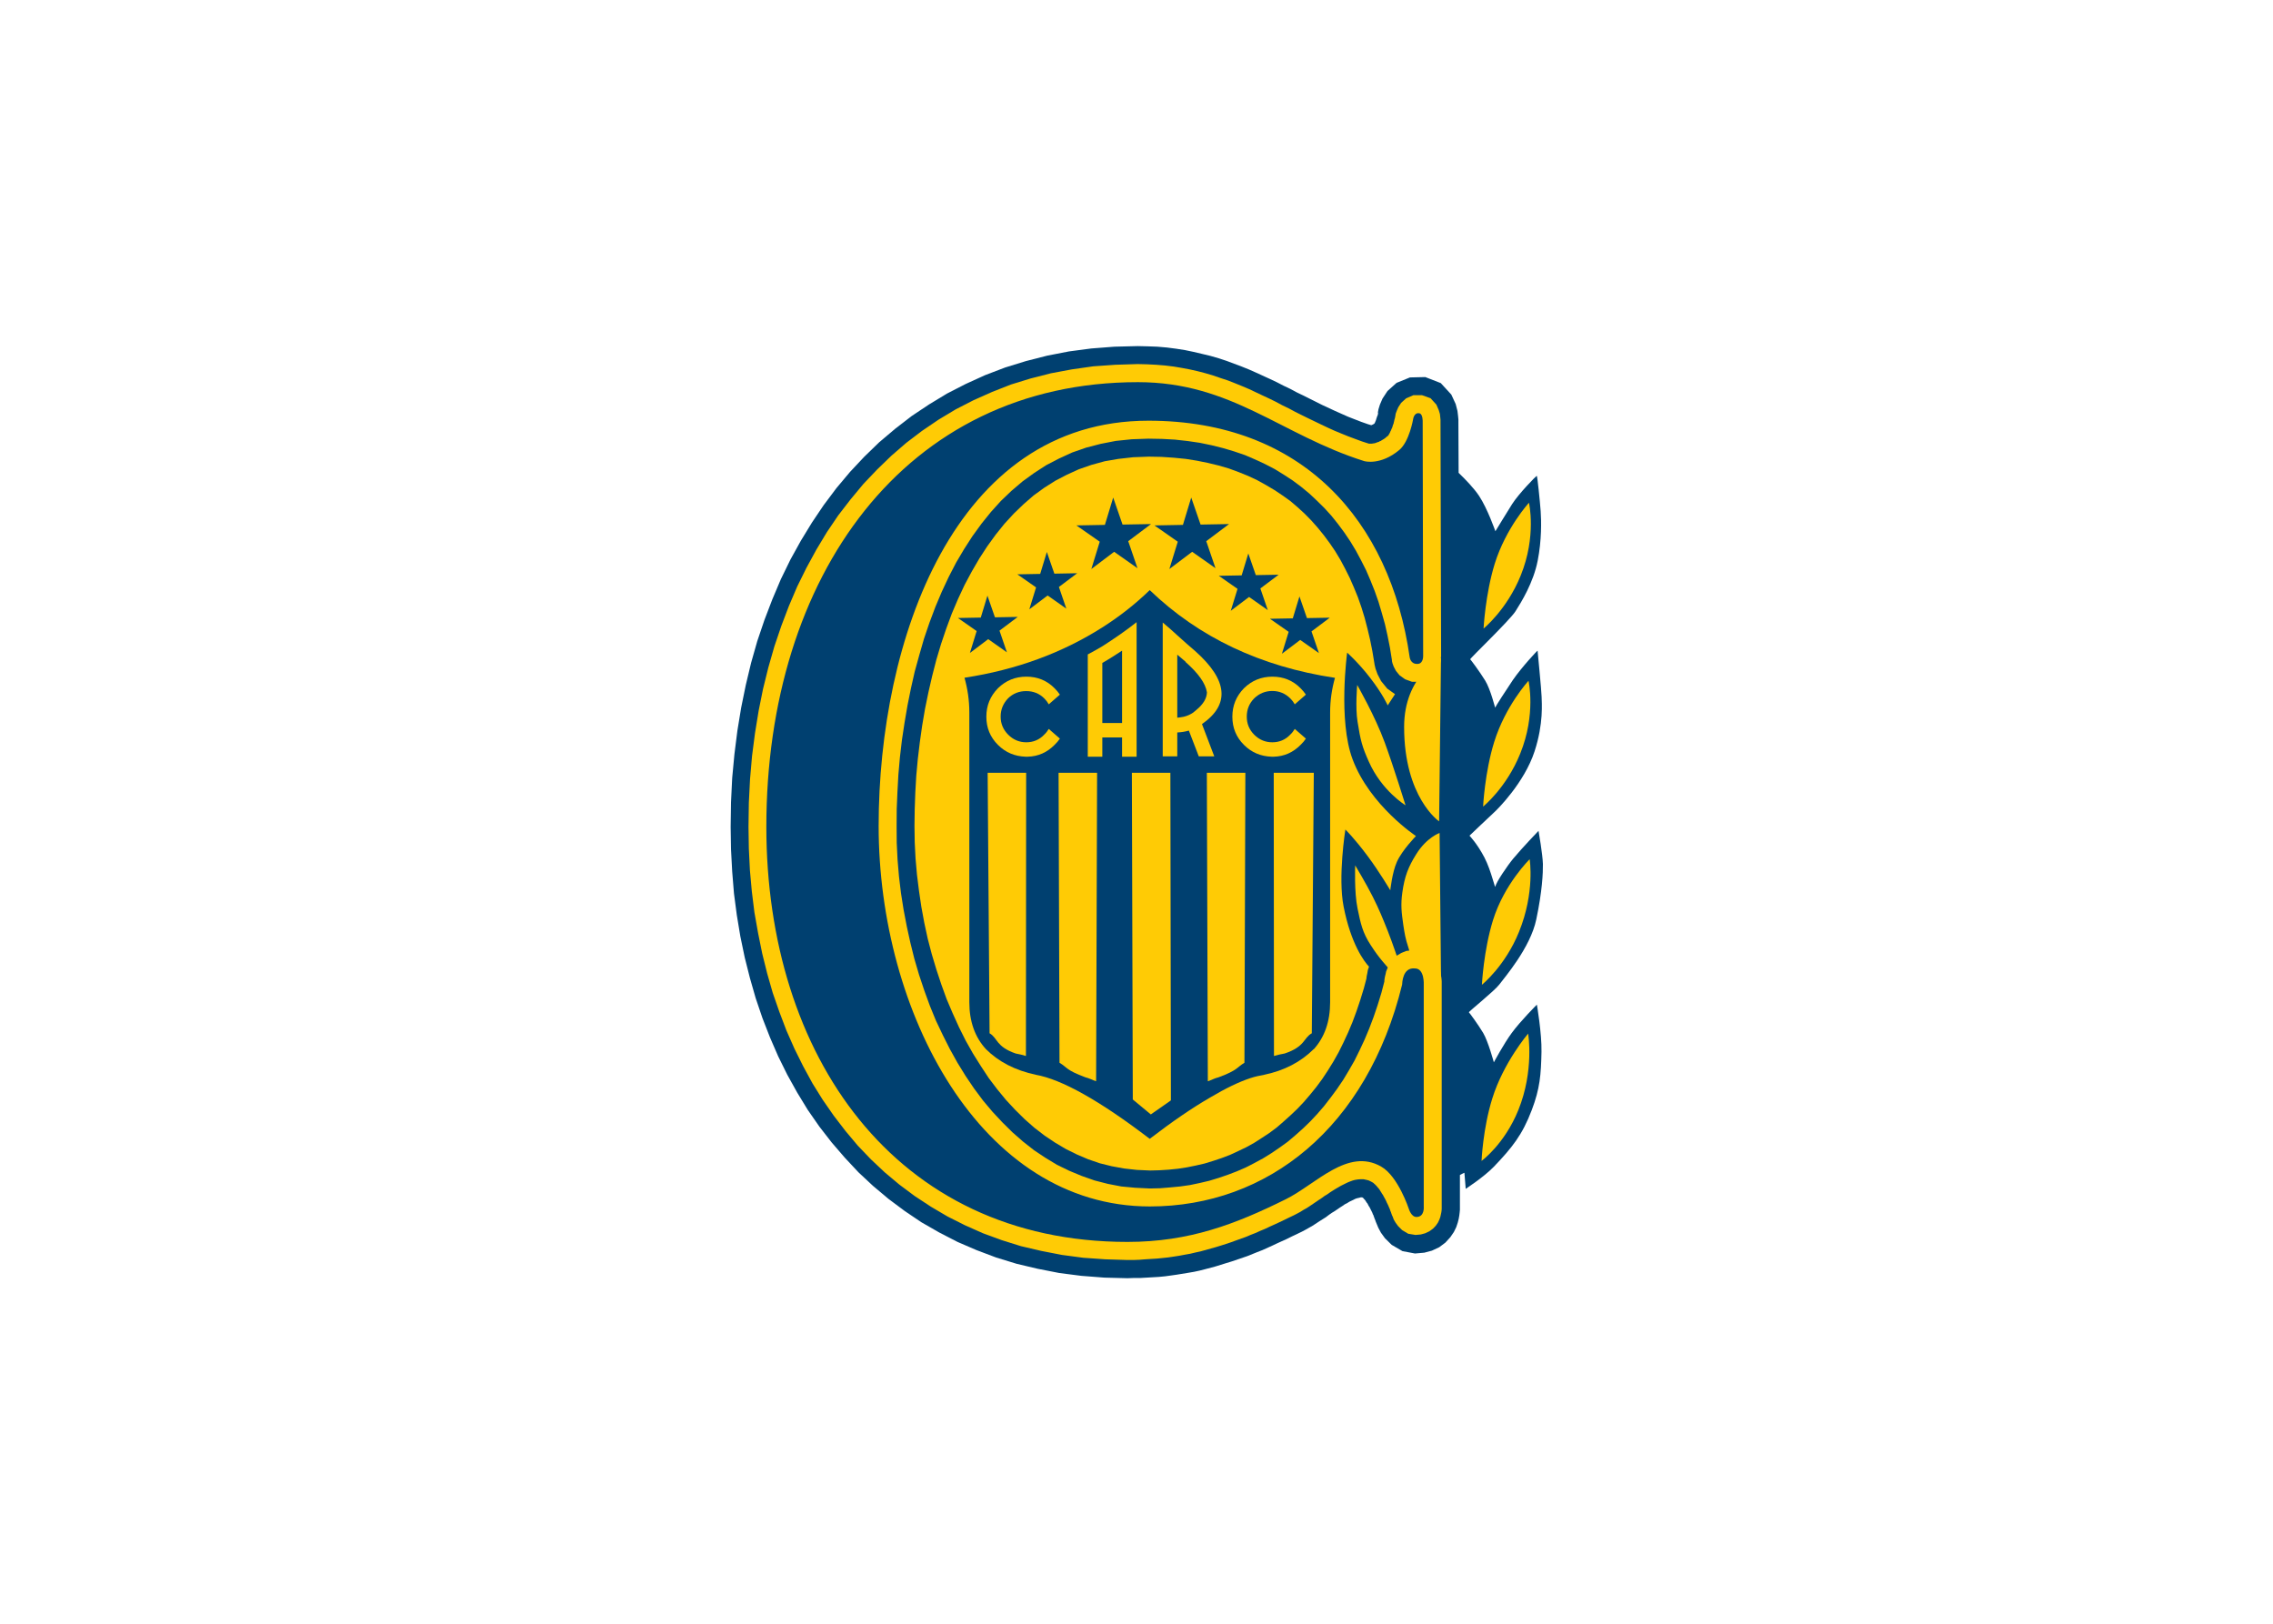 <svg clip-rule="evenodd" fill-rule="evenodd" stroke-linejoin="round" stroke-miterlimit="2" viewBox="0 0 560 400" xmlns="http://www.w3.org/2000/svg"><g transform="matrix(.678 0 0 .678 163.519 83.541)"><path d="m288.854 48.585c2.492 2.405 5.542 5.541 7.432 8.377 3.05 4.596 5.928 12.844 5.928 12.844s4.124-6.787 6.057-9.837c2.491-3.91 8.806-10.31 8.978-10.31.215 0 1.16 9.322 1.417 12.844.258 3.523.387 10.525-1.073 17.956-1.547 7.99-5.972 15.121-8.076 18.429-2.105 3.308-16.668 17.226-16.453 17.441.215.172 3.394 4.424 5.413 7.689s3.651 10.095 3.651 9.88 4.167-6.701 6.443-10.052c3.265-4.725 8.979-10.825 8.979-10.653 0 .215 1.417 14.519 1.46 16.71.043 2.148.773 9.752-2.577 19.932-3.695 11.298-13.446 21.05-14.821 22.252-1.331 1.203-8.806 8.334-8.806 8.334s2.792 2.878 5.413 7.904c2.62 5.026 3.866 11.857 4.038 10.482s4.295-7.475 6.443-10.052c3.437-4.124 9.193-10.095 9.193-10.095s1.504 8.548 1.59 12.071c.043 3.136-.215 9.751-2.406 20.104-2.148 10.353-11.684 21.264-13.403 23.627-1.718 2.319-11.297 9.966-11.083 10.138.215.171 3.351 4.424 5.198 7.517 1.804 3.05 3.866 10.653 3.866 10.653s3.609-6.744 6.487-10.653c3.179-4.339 9.15-10.31 9.15-10.31s1.804 10.396 1.675 17.14c-.172 8.334-.558 13.317-3.522 21.135-3.437 9.064-7.131 13.661-13.833 20.663-3.565 3.694-10.181 7.99-10.181 7.99l-.472-5.842s-.73.3-1.632.816v12.629l-.086.945-.129 1.074-.215 1.246-.344 1.375-.558 1.675-.859 1.761-1.289 1.891-1.804 1.976-2.234 1.675-2.663 1.246-2.75.73-3.393.301-4.554-.86-3.909-2.276-2.448-2.406-1.461-2.019-.945-1.761-.558-1.332-.43-1.031-.086-.3-.258-.645-.129-.301-.086-.3-.128-.301-.129-.43-.215-.343-.129-.43-1.074-2.148-.301-.429-.429-.859-.301-.344-.429-.687-.215-.301-.43-.43-.129-.214-.429-.258h-.516l-.601.172-.43.086-.515.128-.559.215-.558.301-1.461.687-.816.516-.859.429-.859.602-.945.601-1.89 1.289-1.074.644-1.031.731-1.074.816-2.32 1.46-2.491 1.633-2.578 1.46-1.374.73-3.609 1.719-1.718.859-3.609 1.632-1.718.816-3.608 1.633-1.89.73-3.609 1.461-5.67 1.933-1.976.601-3.866 1.203-3.867 1.031-2.019.515-2.019.43-2.019.344-4.209.687-2.105.301-2.191.3-2.234.215-2.191.129-4.467.258h-2.32l-2.449.086-8.376-.215-8.334-.644-8.033-1.031-7.904-1.547-7.604-1.804-7.431-2.277-7.174-2.706-6.873-2.964-6.659-3.437-6.443-3.694-6.057-4.081-5.929-4.425-5.627-4.725-5.284-4.94-4.983-5.327-4.768-5.541-4.468-5.757-4.209-6.057-3.824-6.271-3.608-6.487-3.308-6.701-2.964-6.831-2.749-7.045-2.449-7.216-2.105-7.346-1.89-7.475-1.589-7.646-1.289-7.775-1.031-7.862-.644-7.947-.43-8.076-.129-8.162.129-8.935.43-8.806.816-8.677 1.074-8.506 1.375-8.377 1.675-8.205 1.933-8.076 2.234-7.861 2.62-7.732 2.878-7.518 3.093-7.302 3.48-7.131 3.78-6.831 4.038-6.615 4.253-6.315 4.639-6.186 4.94-5.885 5.198-5.541 5.413-5.241 5.799-4.897 6.014-4.64 6.315-4.21 6.529-3.952 6.788-3.479 7.088-3.222 7.216-2.749 7.518-2.32 7.732-1.976 7.947-1.546 8.119-1.074 8.377-.645 8.463-.215 3.694.086 3.48.129 3.479.301 3.308.43 3.265.515 3.093.644 3.092.731 3.05.73 2.964.859 2.879.945 5.498 2.062 2.664 1.074 2.62 1.16 5.069 2.32 2.449 1.159 2.405 1.246 2.449 1.16 2.319 1.246 2.406 1.16 6.959 3.479 4.64 2.148 4.639 2.062 2.406.945 2.448.945 2.449.859 1.16.344.601-.258.429-.257.215-.215.172-.43.129-.301.172-.429.172-.602.086-.214.085-.301.344-.859v-.301l.086-.215-.086-.257.215-1.16.515-1.676.945-2.19 1.805-2.75 3.307-2.964 4.855-1.976 5.584-.129 5.627 2.191 3.824 4.167 1.589 3.437.644 2.491.215 1.761.129 1.375v1.074z" fill="#004070"/><path d="m256.292 228.018c-1.718-1.847-6.529-8.076-9.236-21.865-2.104-10.697.645-27.966.645-27.966s3.136 3.007 8.076 9.623c4.296 5.756 8.248 12.457 8.248 12.457s.687-6.572 2.405-10.352c1.847-4.167 6.916-9.365 6.916-9.365s-16.753-11.083-23.025-27.879c-5.326-14.176-1.976-38.748-1.976-38.748s4.124 3.651 8.291 9.064c4.768 6.143 6.444 10.095 6.444 10.095l2.663-4.081-2.835-2.019-2.234-2.749-1.289-2.492-.73-2.019-.344-1.46-.086-.602-.73-4.381-.816-4.081-.945-3.995-1.031-3.952-1.16-3.781-1.289-3.694-1.46-3.565-1.504-3.437-1.675-3.351-1.718-3.222-1.89-3.135-2.019-2.964-2.105-2.836-2.234-2.749-2.32-2.62-2.448-2.492-2.535-2.32-2.663-2.276-2.835-2.019-2.965-1.976-3.05-1.805-3.178-1.761-3.308-1.546-3.394-1.375-3.608-1.332-3.695-1.074-3.909-.945-4.038-.816-4.038-.644-4.338-.43-4.468-.3-4.553-.086-5.714.214-5.369.602-4.983.859-4.855 1.332-4.553 1.589-4.339 1.976-4.21 2.191-3.995 2.534-3.909 2.836-3.608 3.136-3.566 3.436-3.393 3.694-3.179 3.953-3.05 4.209-2.878 4.425-2.75 4.725-2.62 4.897-2.406 5.155-2.233 5.241-2.019 5.456-1.891 5.584-1.718 5.757-1.503 5.842-1.375 5.971-1.246 6.057-1.031 6.057-.859 6.1-.73 6.1-.559 6.1-.343 6.057-.215 6.057-.086 5.971.086 5.971.301 5.885.515 5.885.73 5.842.86 5.843 1.074 5.842 1.245 5.756 1.461 5.585 1.675 5.584 1.804 5.456 1.933 5.326 2.191 5.155 2.32 5.112 2.449 4.897 2.62 4.64 2.835 4.51 2.878 4.382 3.093 4.081 3.179 3.866 3.308 3.565 3.479 3.437 3.566 3.136 3.694 2.835 3.78 2.535 3.91 2.319 3.995 1.976 4.124 1.762 4.252 1.46 4.339 1.074 4.468.816 4.639.516 4.854.215 3.308-.086 3.394-.215 3.393-.344 3.308-.515 3.179-.645 3.179-.73 3.092-.945 3.093-1.031 3.05-1.16 2.964-1.374 2.879-1.375 2.878-1.59 2.749-1.761 2.749-1.804 2.664-1.976 2.534-2.191 2.535-2.277 2.448-2.319 2.406-2.535 2.32-2.706 2.233-2.749 2.191-2.964 2.019-3.05 2.019-3.265 1.89-3.351 1.719-3.479 1.718-3.695 1.589-3.78 1.461-3.952 1.374-4.081 1.289-4.21.945-3.565.086-.817.215-1.031.215-1.245z" fill="#ffcb05"/><path d="m125.401 84.282 3.823 11.04 11.642-.214-9.322 7.002 3.78 11.04-9.536-6.702-9.322 7.045 3.437-11.168-9.537-6.659 11.641-.215z" fill="#004070" transform="matrix(.713 0 0 .713 28.223 33.115)"/><path d="m297.918 105.16s.644-12.458 4.038-23.498c4.081-13.102 12.458-22.209 12.458-22.209s2.835 12.071-3.007 26.462c-5.026 12.415-13.489 19.245-13.489 19.245z" fill="#ffcb05"/><path d="m297.746 169.854s.602-12.458 4.038-23.498c4.081-13.102 12.458-22.209 12.458-22.209s2.835 12.071-3.007 26.462c-5.026 12.457-13.489 19.245-13.489 19.245z" fill="#ffcb05"/><path d="m297.317 234.59s.601-12.457 4.038-23.497c4.081-13.102 13.316-22.123 13.316-22.123s1.976 11.985-3.866 26.376c-5.026 12.457-13.488 19.244-13.488 19.244z" fill="#ffcb05"/><path d="m297.188 298.597s.472-11.727 3.909-22.724c4.081-13.103 13.016-23.541 13.016-23.541s2.277 13.403-3.565 27.793c-5.026 12.415-13.36 18.472-13.36 18.472z" fill="#ffcb05"/><path d="m251.997 125.65s6.486 11.298 10.009 20.921c3.221 8.806 7.56 22.81 7.56 22.81s-8.634-5.198-13.36-15.894c-2.405-5.37-3.007-7.647-4.081-14.477-.859-5.112-.128-13.36-.128-13.36z" fill="#ffcb05"/><path d="m282.453 231.927-.515-52.494s-4.639 1.59-8.42 7.604c-3.007 4.768-4.295 8.204-5.112 13.961-.644 4.596-.3 7.302.344 11.856.473 3.136.773 4.94 1.761 7.947.43 1.246.559 2.148.559 2.148s-1.418.43-2.234 1.117c-.859.73-1.718 2.234-1.718 2.234s-2.105-6.401-3.995-11.212c-1.976-4.94-3.093-7.733-5.456-12.458-2.277-4.553-6.401-11.427-6.401-11.427s-.386 9.709.859 15.68c1.117 5.37 1.762 8.677 4.769 13.274 3.393 5.241 4.639 6.186 9.708 12.243l.988-4.855 2.792-1.031z" fill="#ffcb05"/><path d="m243.921 123.073c-1.117 3.952-1.762 8.119-1.762 12.629v105.246c0 7.002-2.019 12.716-5.971 17.097v-.086c-4.639 4.64-10.653 7.819-18.128 9.365h.086c-1.589.258-3.222.601-5.026 1.203-4.167 1.374-9.021 3.737-14.519 7.002-6.487 3.737-13.876 8.806-21.995 15.035-18.214-13.918-32.089-21.651-41.454-23.283h.086c-7.56-1.589-13.574-4.725-18.214-9.365l.086.086c-4.038-4.381-6.057-10.095-6.057-17.097v-105.245c0-4.468-.644-8.678-1.761-12.63 18.901-2.878 35.569-9.064 50.045-18.257 6.229-3.952 11.943-8.42 17.269-13.574 17.828 17.14 40.251 27.793 67.315 31.874z" fill="#004070"/><g fill="#ffcb05"><path d="m221.153 127.841c2.535 0 4.725.902 6.573 2.75.644.644 1.159 1.331 1.589 2.104l4.038-3.522c-.515-.773-1.16-1.547-1.933-2.32-2.792-2.835-6.229-4.21-10.224-4.21-4.038 0-7.432 1.375-10.353 4.21-2.792 2.878-4.209 6.272-4.209 10.353 0 4.038 1.417 7.432 4.209 10.224 2.793 2.792 6.143 4.167 10.095 4.296h.688c3.866-.086 7.131-1.59 9.794-4.296.773-.73 1.418-1.504 1.933-2.277l-4.038-3.522c-.43.687-.945 1.417-1.589 2.019-.086 0-.086 0-.086.086-1.762 1.847-3.952 2.749-6.487 2.749-2.534 0-4.725-.902-6.572-2.749-1.847-1.848-2.707-4.038-2.707-6.573 0-2.577.86-4.725 2.621-6.572.086 0 .086 0 .086-.086 1.847-1.762 4.038-2.664 6.572-2.664z"/><path d="m186.615 107.608c-1.761-1.589-3.479-3.179-5.283-4.639v48.628h5.283v-8.678c1.418-.086 2.793-.257 4.21-.687l3.609 9.365h5.627l-4.467-11.728c10.223-7.088 9.45-15.937-2.492-26.547-2.191-1.848-4.296-3.738-6.487-5.714zm0 7.045c.988.859 2.062 1.762 3.093 2.621h-.129c4.683 4.124 7.303 7.775 7.819 11.083-.086 2.191-1.332 4.295-3.781 6.314-.343.258-.687.645-1.116.903h.085c-1.116.773-2.319 1.331-3.608 1.632-.773.172-1.589.258-2.363.344z"/><path d="m171.838 102.84c-3.952 3.136-8.162 6.014-12.458 8.763-1.632.945-3.436 2.019-5.283 2.964v37.159h5.283v-7.002h7.174v7.002h5.284zm-12.458 14.82c2.492-1.417 4.812-2.921 7.174-4.467v26.29h-7.174z"/><path d="m138.331 130.591c.645.644 1.16 1.331 1.59 2.104l4.038-3.522c-.516-.773-1.16-1.547-1.933-2.32-2.793-2.835-6.229-4.21-10.224-4.21-4.038 0-7.432 1.375-10.353 4.21-2.792 2.878-4.21 6.272-4.21 10.353 0 4.038 1.418 7.432 4.21 10.224s6.143 4.167 10.095 4.296h.687c3.866-.086 7.131-1.59 9.795-4.296.773-.73 1.417-1.504 1.933-2.277l-4.038-3.522c-.43.687-.945 1.417-1.59 2.019-.086 0-.086 0-.086.086-1.761 1.847-3.952 2.749-6.486 2.749-2.535 0-4.726-.902-6.573-2.749-1.847-1.848-2.749-4.038-2.749-6.573 0-2.577.902-4.725 2.62-6.572.086 0 .086 0 .086-.086 1.805-1.762 4.038-2.621 6.573-2.621 2.534 0 4.811.859 6.615 2.707z"/><path d="m235.503 252.221.728-94.653h-14.562l.086 102.897c1.331-.412 2.62-.659 3.909-.907 7.492-2.504 6.789-5.688 9.839-7.337z"/><path d="m281.766 175.223.687-59.367s-13.402 6.401-13.402 25.044c0 25.646 12.715 34.323 12.715 34.323z"/><path d="m188.377 10.482-3.05-.516-3.179-.386-3.179-.258-3.308-.172-3.436-.086-8.162.258-7.947.558-7.819 1.117-7.603 1.418-7.389 1.89-7.131 2.191-6.873 2.706-6.744 3.007-6.444 3.308-6.229 3.737-6.014 4.081-5.713 4.339-5.413 4.682-5.197 5.026-4.984 5.241-4.639 5.584-4.51 5.843-4.124 6.099-3.824 6.358-3.608 6.616-3.351 6.787-3.007 7.045-2.749 7.217-2.534 7.474-2.191 7.647-1.933 7.818-1.59 7.904-1.331 8.162-1.074 8.291-.731 8.462-.429 8.506-.129 8.763.129 7.904.386 7.862.688 7.646.945 7.647 1.331 7.517 1.504 7.432 1.804 7.26 2.019 7.045 2.406 6.916 2.577 6.787 2.921 6.615 3.179 6.401 3.394 6.229 3.694 5.928 3.995 5.756 4.253 5.542 4.468 5.327 4.811 5.026 5.026 4.725 5.284 4.424 5.584 4.167 5.885 3.866 6.057 3.566 6.315 3.179 6.572 2.921 6.788 2.491 7.002 2.191 7.345 1.719 7.518 1.46 7.732 1.031 7.947.559 8.119.257h2.234l2.191-.086 2.148-.171 4.21-.258 2.105-.215 2.019-.215 2.019-.3 1.933-.301 2.062-.387 1.933-.343 1.804-.43 1.976-.43 5.541-1.546 1.805-.559 1.89-.601 1.804-.601 1.761-.645 3.609-1.288 1.718-.731 1.761-.687 1.719-.773 1.761-.731 1.718-.816 1.718-.773 1.762-.816 1.718-.816 1.761-.859 1.804-.86 1.16-.601 1.203-.644 1.16-.731 1.16-.644 1.117-.73 3.221-2.191 1.117-.73.988-.731 1.074-.644 1.031-.73.945-.602 1.031-.644.902-.516.946-.558 1.804-.902.902-.43.773-.3.816-.301.773-.215.731-.129.644-.086.644-.043h1.246l.559.129.601.129.644.172.645.301.644.343.215.129.258.172.214.215.258.215.645.644.3.387.387.429.344.43.3.515.344.516.301.515.343.473.301.601.301.516.3.558.258.516.215.515.515 1.031.43 1.031.172.344.129.429.129.387.171.301.043.257.172.43.043.086v.086l.086.214.301.645.343.945.645 1.117.945 1.289 1.46 1.46 2.234 1.332 2.621.429 1.933-.172 1.589-.429 1.547-.73 1.288-.945 1.031-1.074.773-1.117.516-1.074.344-.945.214-.945.172-.817.086-.644.043-.601v-82.607l-.043-.645-.086-.816-.172-.859-.128-.945-.344-1.117-.387-1.16-.644-1.246-.945-1.288-1.289-1.246-1.675-1.074-1.933-.73-1.59-.172-1.675-.043-1.976.258-1.804.73-1.59.945-1.288 1.16-.946 1.246-.73 1.159-.515 1.16-.43 1.031-.215 1.031-.214.859-.129.731-.086.644v.387l-1.074 4.124-1.375 4.467-1.46 4.296-1.59 4.21-1.675 3.995-1.804 3.866-1.847 3.737-2.062 3.609-2.062 3.436-2.277 3.351-2.32 3.136-2.362 3.05-2.449 2.835-2.62 2.792-2.621 2.535-2.749 2.448-2.792 2.363-2.921 2.105-2.965 2.019-3.05 1.89-3.092 1.675-3.179 1.633-3.265 1.417-3.265 1.246-3.393 1.16-3.394 1.031-3.48.816-3.479.73-3.609.516-3.608.343-3.694.301-3.695.086-5.283-.258-5.069-.472-4.898-.945-4.854-1.246-4.639-1.632-4.554-1.891-4.424-2.147-4.253-2.578-4.124-2.749-3.995-3.136-3.823-3.351-3.695-3.651-3.608-3.866-3.394-4.038-3.264-4.382-3.05-4.51-2.964-4.812-2.75-4.94-2.577-5.112-2.492-5.241-2.233-5.455-2.019-5.542-1.891-5.67-1.718-5.842-1.46-5.885-1.289-5.886-1.16-6.057-.945-6.014-.73-6.057-.516-6.1-.301-6.142-.042-6.1.042-6.186.258-6.186.344-6.272.558-6.358.731-6.228.945-6.272 1.074-6.272 1.245-6.186 1.375-6.1 1.675-6.057 1.719-5.971 1.976-5.799 2.148-5.713 2.319-5.499 2.535-5.413 2.663-5.155 2.921-4.94 3.05-4.725 3.308-4.553 3.394-4.21 3.608-3.995 3.866-3.695 4.038-3.436 4.21-3.05 4.382-2.835 4.639-2.406 4.768-2.191 5.069-1.761 5.284-1.375 5.499-1.074 5.799-.601 6.057-.215 4.94.086 4.682.258 4.64.515 4.424.645 4.339.902 4.124 1.031 4.038 1.203 3.909 1.331 3.694 1.59 3.609 1.675 3.479 1.804 3.351 2.062 3.222 2.105 3.05 2.277 2.964 2.448 2.749 2.578 2.706 2.663 2.578 2.835 2.405 3.007 2.32 3.136 2.148 3.179 2.019 3.351 1.89 3.522 1.804 3.566 1.59 3.694 1.546 3.866 1.375 3.909 1.203 4.038 1.16 4.124.945 4.21.859 4.296.73 4.553v.344l.215.859.429 1.16.817 1.546 1.288 1.59 2.019 1.46 2.492.903 2.792.043 2.835-.645 2.406-1.761 1.375-2.019.687-1.761.386-1.375.043-1.074.086-.73v-.301l-.214-84.755v-.773l-.086-.902-.129-1.246-.43-1.418-.859-1.976-2.105-2.319-3.136-1.117h-3.093l-2.663 1.16-1.804 1.632-1.031 1.589-.559 1.289-.386 1.031-.129.73v.301l-.086.043v.387l-.086.129-.043.214-.172.602-.043.3-.086.301-.086.344-.043.301-.171.343-.129.387-.086.343-.129.387-.172.344-.129.3-.129.344-.171.301-.258.601-.172.301-.129.215-.086.215-.129.128-.086.129-.085.086-.043.086h-.086l-.43.344-.43.386-.429.301-.43.258-.386.215-.344.257-.43.129-.3.215-.344.086-.386.129-.301.129-.258.086-.301.085h-.3l-.215.086h-.215l-.215.043h-1.074l-2.405-.773-2.578-.945-2.534-.945-2.535-1.031-2.491-1.031-2.363-1.074-2.448-1.16-2.32-1.117-2.406-1.159-2.362-1.16-2.32-1.16-2.32-1.246-2.405-1.16-2.32-1.246-2.363-1.159-2.491-1.16-2.363-1.117-2.449-1.16-2.534-1.074-2.535-1.031-2.62-1.031-2.62-.859-2.75-.945-2.749-.816-2.792-.731-2.835-.644z"/></g><path d="m254.574 44.332c-30.328-9.536-48.112-28.696-82.263-28.696-84.841 0-135.016 70.708-135.016 161.563 0 82.65 46.394 150.824 131.235 150.824 22.51 0 39.306-6.487 57.52-15.508 10.997-5.455 22.51-18.858 34.667-11.856 6.143 3.479 10.052 15.379 10.052 15.379s.859 2.921 2.749 2.921c3.05 0 2.664-3.78 2.664-3.78v-80.546s.343-5.971-3.179-5.971c-4.554-.515-4.64 5.37-4.683 5.885-12.715 51.893-48.842 80.589-91.671 80.589-61.644 0-98.544-70.751-98.544-138.237 0-67.143 27.278-147.258 98.029-147.258 55.93 0 87.848 36.256 94.936 85.957 0 0 .3 2.621 2.964 2.406 2.105-.129 1.933-3.05 1.933-3.05l-.172-84.884s.129-2.964-1.289-3.136c-1.89-.3-2.191 2.191-2.191 2.191s-1.374 8.076-4.983 11.126c-6.916 5.799-12.758 4.081-12.758 4.081z" fill="#004070"/><path d="m129.224 95.322 11.642-.214-9.322 7.002 3.78 11.04-9.536-6.702-9.322 7.045 3.437-11.168-9.537-6.659 11.641-.215 3.394-11.169z" fill="#004070" transform="matrix(.713 0 0 .713 49.815 17.251)"/><path d="m119.903 102.325-9.537-6.659 11.641-.215 3.394-11.169 3.823 11.04 11.642-.214-9.322 7.002 3.78 11.04-9.536-6.702-9.322 7.045z" fill="#004070" transform="matrix(.889 0 0 .889 51.851 -17.358)"/><path d="m129.224 95.322 11.642-.214-9.322 7.002 3.78 11.04-9.536-6.702-9.322 7.045 3.437-11.168-9.537-6.659 11.641-.215 3.394-11.169z" fill="#004070" transform="matrix(.713 0 0 .713 123.02 17.785)"/><path d="m110.366 95.666 11.641-.215 3.394-11.169 3.823 11.04 11.642-.214-9.322 7.002 3.78 11.04-9.536-6.702-9.322 7.045 3.437-11.168z" fill="#004070" transform="matrix(.713 0 0 .713 141.603 33.401)"/><path d="m129.224 95.322 11.642-.214-9.322 7.002 3.78 11.04-9.536-6.702-9.322 7.045 3.437-11.168-9.537-6.659 11.641-.215 3.394-11.169z" fill="#004070" transform="matrix(.889 0 0 .889 80.203 -17.358)"/><path d="m118.411 252.221-.699-94.653h13.992l-.082 102.897c-1.28-.412-2.518-.659-3.756-.907-7.2-2.504-6.524-5.688-9.455-7.337z" fill="#ffcb05"/><path d="m143.822 262.923-.336-105.355h13.993l-.356 112.089c-1.279-.441-2.609-1.161-3.847-1.426-7.199-2.681-6.524-3.542-9.454-5.308z" fill="#ffcb05"/><path d="m211.023 262.923.336-105.355h-13.993l.356 112.089c1.279-.441 2.609-1.161 3.847-1.426 7.199-2.681 6.524-3.542 9.454-5.308z" fill="#ffcb05"/><path d="m170.455 276.268-.335-118.7h13.992l.191 119.032-7.295 5.102z" fill="#ffcb05"/></g></svg>